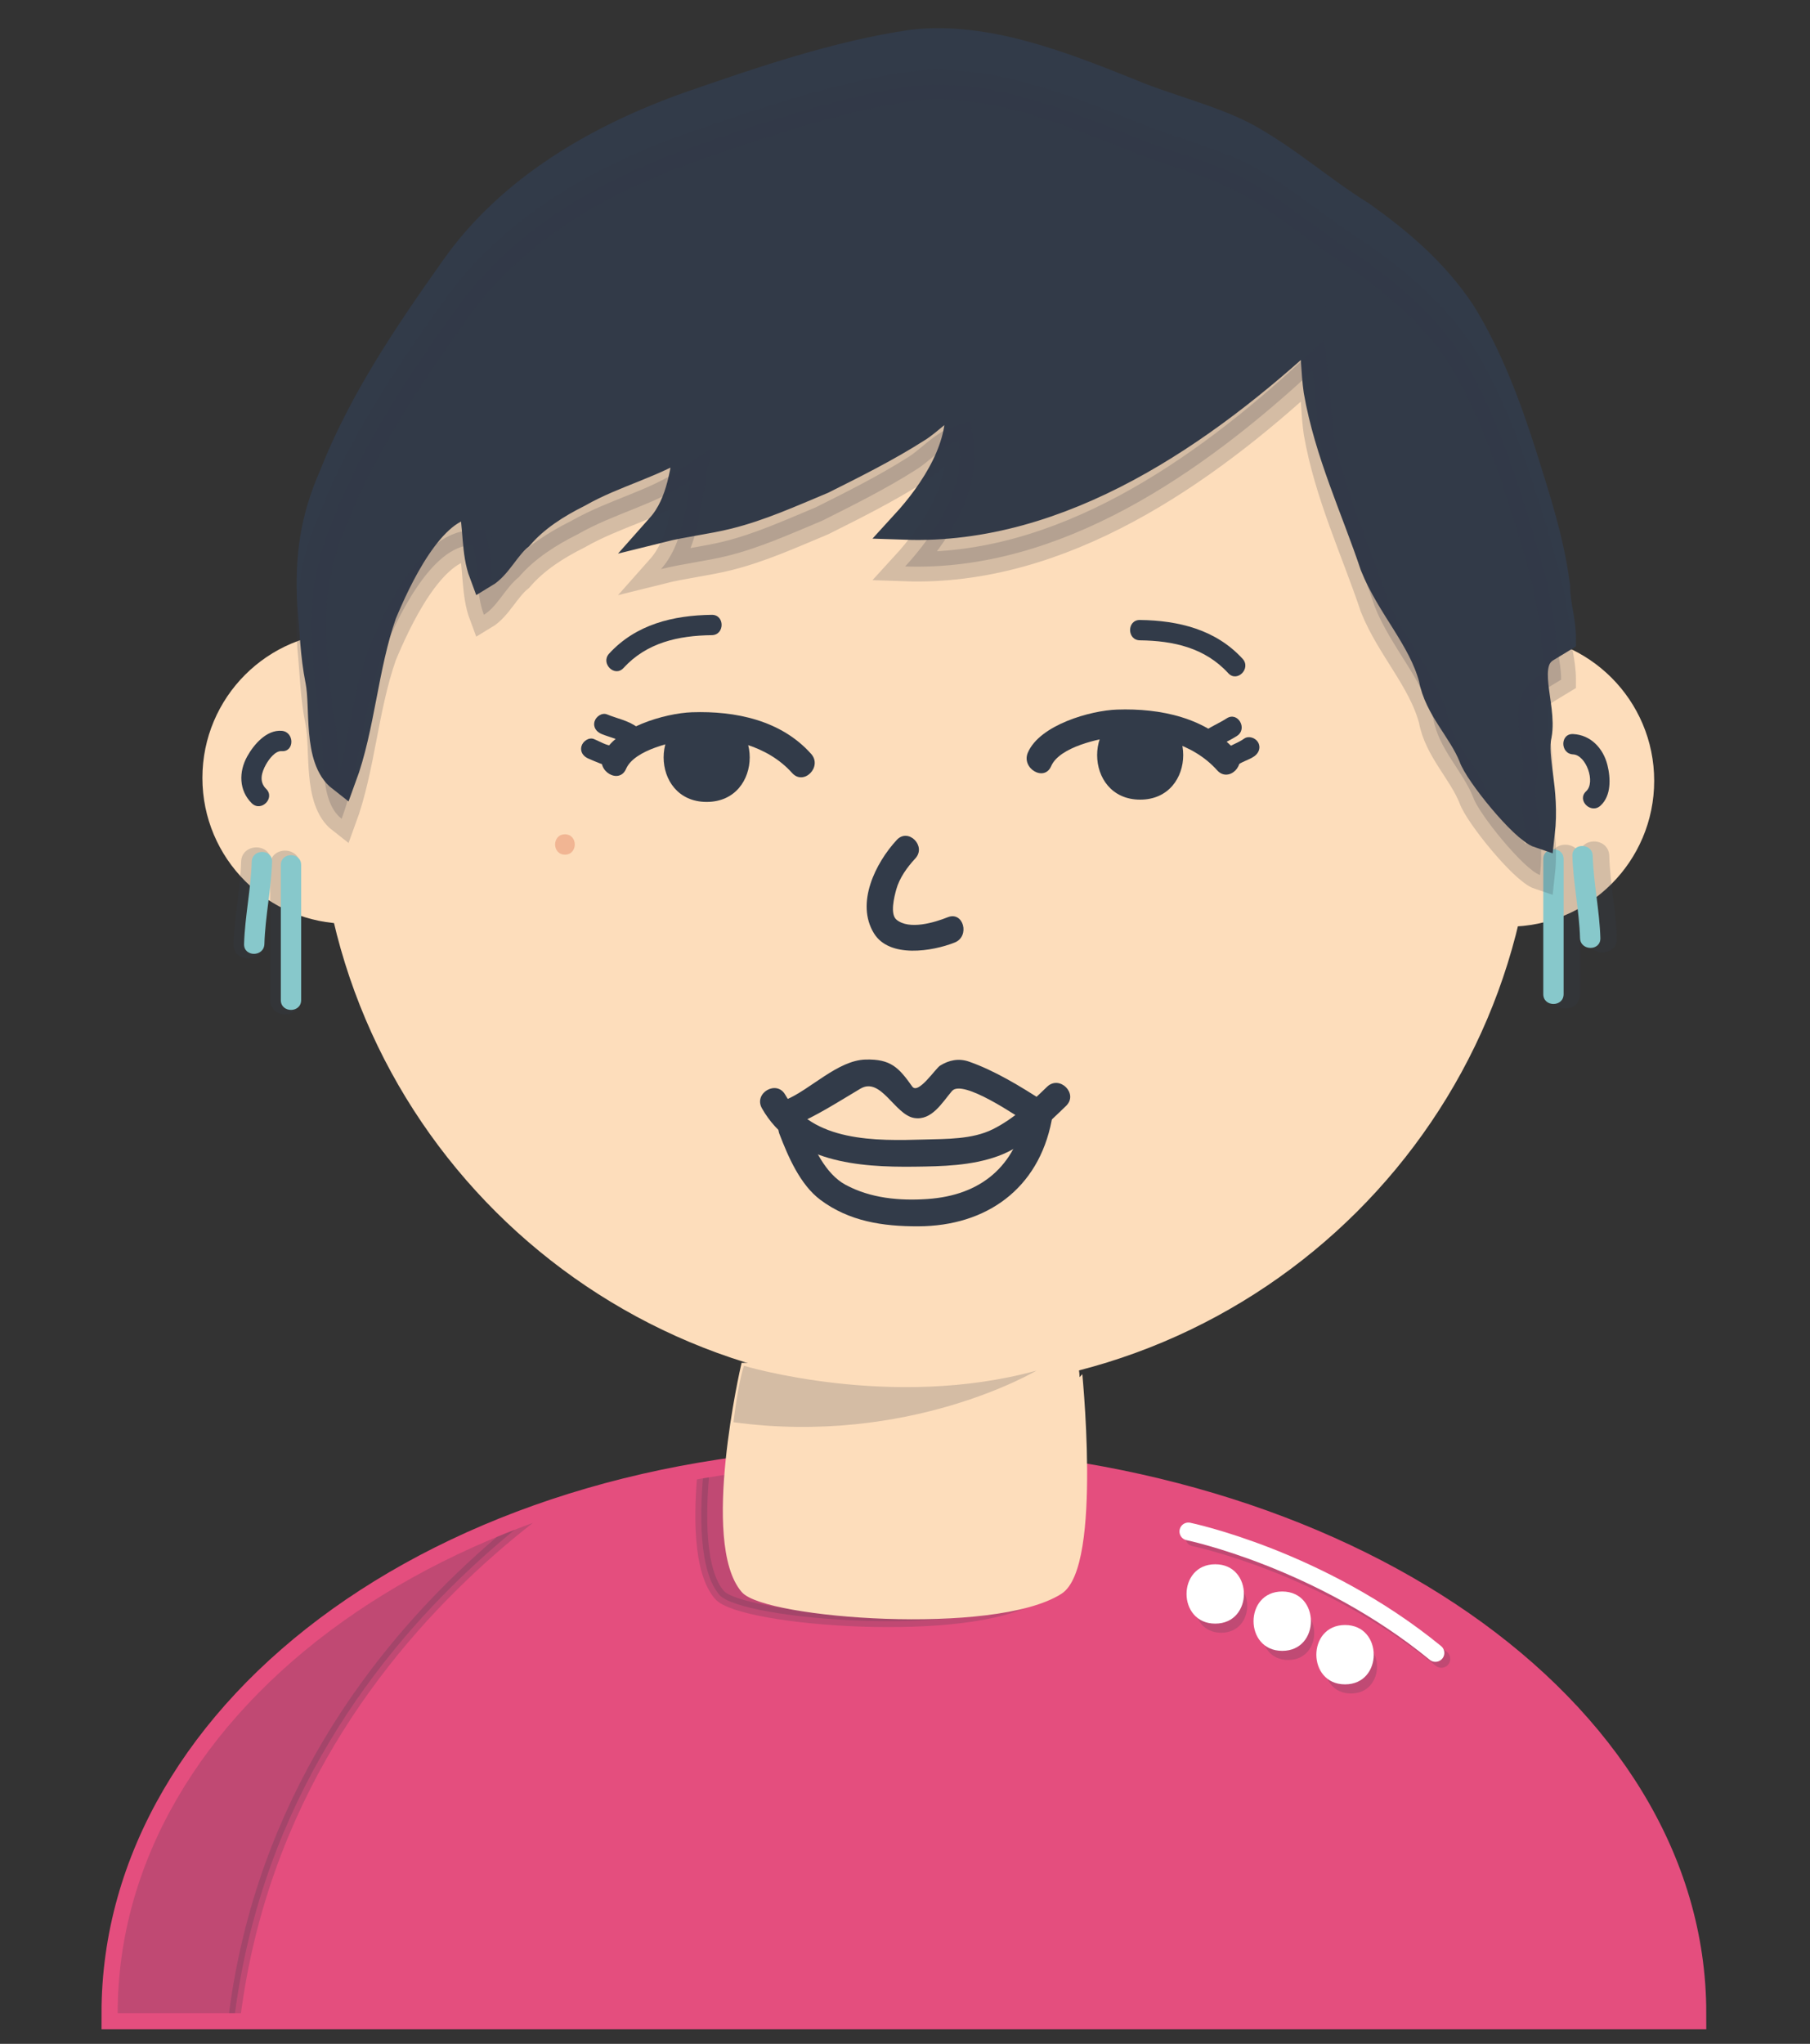 <?xml version="1.0" encoding="utf-8"?>
<!-- Generator: Adobe Illustrator 17.0.0, SVG Export Plug-In . SVG Version: 6.00 Build 0)  -->
<!DOCTYPE svg PUBLIC "-//W3C//DTD SVG 1.1//EN" "http://www.w3.org/Graphics/SVG/1.1/DTD/svg11.dtd">
<svg version="1.1" id="Calque_1" xmlns="http://www.w3.org/2000/svg" xmlns:xlink="http://www.w3.org/1999/xlink" x="0px" y="0px"
	 width="293.78px" height="331.593px" viewBox="0 0 293.78 331.593" enable-background="new 0 0 293.78 331.593"
	 xml:space="preserve">
<rect x="0" y="0" width="293.78" height="331.593" fill="#333333" stroke="none"/>
<g>
	<g>
		<path fill="#323B49" d="M257.299,114.769c1.13-0.084,2.123,1.425,2.636,2.25c0.815,1.311,1.159,2.935-0.027,4.104
			c-1.574,1.552,0.848,3.973,2.422,2.422c2.258-2.227,2.087-5.219,0.761-7.897c-1.003-2.026-3.32-4.487-5.792-4.303
			C255.111,111.508,255.095,114.933,257.299,114.769L257.299,114.769z"/>
	</g>
</g>
<g>
	<path fill="#E44E7E" stroke="#E44E7E" stroke-width="5.248" stroke-miterlimit="10" d="M146.711,237.384
		c-73.025-0.983-127.61,39.949-127.61,89.229h255.22C274.321,277.333,217.182,238.332,146.711,237.384z"/>
	<g>
		<g>
			<defs>
				<path id="SVGID_1_" d="M146.711,237.384c-73.025-0.983-127.61,39.949-127.61,89.229h255.22
					C274.321,277.333,217.182,238.332,146.711,237.384z"/>
			</defs>
			<clipPath id="SVGID_2_">
				<use xlink:href="#SVGID_1_"  overflow="visible"/>
			</clipPath>
			
				<path opacity="0.2" clip-path="url(#SVGID_2_)" fill="#323B49" stroke="#323B49" stroke-width="1.926" stroke-miterlimit="10" enable-background="new    " d="
				M106.805,232.876c0,0-66.2,30.813-69.57,103.993c-3.37,73.181-36.831,5.055-37.553,5.296s-4.333-27.202-4.333-27.202
				l20.221-32.974l20.943-21.461L106.805,232.876z"/>
		</g>
		<g>
			<defs>
				<path id="SVGID_3_" d="M146.711,237.384c-73.025-0.983-127.61,39.949-127.61,89.229h255.22
					C274.321,277.333,217.182,238.332,146.711,237.384z"/>
			</defs>
			<clipPath id="SVGID_4_">
				<use xlink:href="#SVGID_3_"  overflow="visible"/>
			</clipPath>
			
				<path opacity="0.2" clip-path="url(#SVGID_4_)" fill="#323B49" stroke="#323B49" stroke-width="1.926" stroke-miterlimit="10" enable-background="new    " d="
				M168.038,258.961c-10.638,6.783-47.733,3.896-51.267-0.201c-6.63-7.686,0-36.389,0-36.389h54.309
				C171.079,222.372,174.521,254.828,168.038,258.961z"/>
		</g>
	</g>
	<path fill="#FDDDBB" stroke="#FDDDBB" stroke-width="0.963" stroke-miterlimit="10" d="M172.017,258.175
		c-10.638,6.783-47.733,3.896-51.267-0.201c-6.63-7.686,0-36.389,0-36.389h54.309C175.058,221.585,178.5,254.041,172.017,258.175z"
		/>
	<circle fill="#FDDDBB" stroke="#FDDDBB" stroke-width="0.963" stroke-miterlimit="10" cx="56.512" cy="126.209" r="23.179"/>
	<circle fill="#FDDDBB" stroke="#FDDDBB" stroke-width="0.963" stroke-miterlimit="10" cx="244.829" cy="126.681" r="23.179"/>
	<path fill="#FDDDBB" stroke="#FDDDBB" stroke-width="0.963" stroke-miterlimit="10" d="M248.666,127.032
		c0,54.094-44.015,97.945-98.311,97.945s-98.311-43.852-98.311-97.945S96.962,18.808,151.258,18.808S248.666,72.938,248.666,127.032
		z"/>
	<g>
		<g>
			<path fill="#323B49" d="M45.709,118.568c-2.459-0.183-4.505,2.219-5.58,4.145c-1.393,2.497-1.367,5.536,0.734,7.607
				c1.516,1.494,3.849-0.837,2.333-2.333c-1.179-1.163-0.754-2.648-0.026-3.953c0.449-0.805,1.481-2.246,2.539-2.167
				C47.832,122.026,47.817,118.725,45.709,118.568L45.709,118.568z"/>
		</g>
	</g>
	<g>
		<g>
			<path fill="#323B49" d="M255.332,122.393c2.118,0.101,3.694,4.537,2.115,5.981c-1.573,1.439,0.766,3.765,2.333,2.333
				c1.77-1.618,1.648-4.481,1.115-6.607c-0.676-2.696-2.706-4.87-5.563-5.006C253.205,118.993,253.214,122.292,255.332,122.393
				L255.332,122.393z"/>
		</g>
	</g>
	<g>
		<g>
			<path fill="#323B49" d="M115.53,99.75c-6.255,0.079-12.309,1.541-16.666,6.296c-1.434,1.565,0.893,3.904,2.333,2.333
				c3.79-4.135,8.914-5.261,14.333-5.329C117.656,103.022,117.659,99.723,115.53,99.75L115.53,99.75z"/>
		</g>
	</g>
	<g>
		<g>
			<path fill="#323B49" d="M185.021,103.887c5.42,0.069,10.544,1.194,14.333,5.329c1.44,1.571,3.767-0.768,2.333-2.333
				c-4.357-4.754-10.411-6.216-16.666-6.296C182.893,100.561,182.895,103.86,185.021,103.887L185.021,103.887z"/>
		</g>
	</g>
	<g>
		<g>
			<path fill="#323B49" d="M200.649,121.881c-4.867-5.461-12.286-6.997-19.348-6.758c-4.312,0.146-12.537,2.492-14.467,6.976
				c-1.102,2.561,2.664,4.791,3.776,2.207c1.349-3.135,7.862-4.517,10.69-4.81c5.782-0.597,12.331,1.074,16.256,5.477
				C199.436,127.083,202.518,123.979,200.649,121.881L200.649,121.881z"/>
		</g>
	</g>
	<g>
		<g>
			<path fill="#323B49" d="M131.657,122.315c-4.867-5.461-12.286-6.997-19.348-6.758c-4.312,0.146-12.537,2.492-14.467,6.976
				c-1.102,2.561,2.664,4.791,3.776,2.207c1.349-3.135,7.862-4.517,10.69-4.81c5.782-0.597,12.331,1.074,16.256,5.477
				C130.445,127.516,133.527,124.412,131.657,122.315L131.657,122.315z"/>
		</g>
	</g>
	<g>
		<g>
			<path fill="#323B49" d="M169.322,178.64c-3.688-2.391-7.892-4.953-12.045-6.401c-1.668-0.581-3.263-0.248-4.695,0.652
				c-0.756,0.475-3.555,4.75-4.52,3.386c-2.18-3.081-3.492-4.483-7.577-4.374c-4.515,0.12-8.948,4.874-12.935,6.529
				c-2.566,1.065-1.442,5.298,1.163,4.217c3.815-1.583,7.388-3.918,10.942-6.022c3.329-1.971,5.576,4.219,8.703,4.753
				c2.87,0.491,4.581-2.524,6.155-4.369c1.726-2.024,10.749,4.203,12.603,5.405C169.489,183.955,171.678,180.168,169.322,178.64
				L169.322,178.64z"/>
		</g>
	</g>
	<g>
		<g>
			<path fill="#323B49" d="M123.667,179.808c4.961,8.769,15.683,9.584,24.753,9.474c4.535-0.055,9.224-0.15,13.535-1.704
				c4.353-1.569,7.83-5.023,11.086-8.167c2.032-1.962-1.064-5.05-3.092-3.092c-2.712,2.618-5.414,5.2-8.817,6.894
				c-3.326,1.655-7.5,1.554-11.111,1.663c-7.762,0.233-18.217,0.433-22.578-7.275C126.054,175.147,122.276,177.35,123.667,179.808
				L123.667,179.808z"/>
		</g>
	</g>
	<path fill="none" stroke="#000000" stroke-width="4.814" stroke-miterlimit="10" d="M171.079,266.819"/>
	<path fill="none" stroke="#000000" stroke-width="4.814" stroke-miterlimit="10" d="M122.934,266.819"/>
	<path fill="none" stroke="#000000" stroke-width="4.814" stroke-miterlimit="10" d="M166.264,277.411"/>
	<path fill="none" stroke="#000000" stroke-width="4.814" stroke-miterlimit="10" d="M125.822,277.411"/>
	<path fill="none" stroke="#000000" stroke-width="4.814" stroke-miterlimit="10" d="M159.524,288.966"/>
	<path fill="none" stroke="#000000" stroke-width="4.814" stroke-miterlimit="10" d="M132.563,288.966"/>
	<g>
		<g>
			<path fill="#323B49" d="M185.061,129.733c9.314,0,9.314-14.444,0-14.444C175.747,115.29,175.747,129.733,185.061,129.733
				L185.061,129.733z"/>
		</g>
	</g>
	<g>
		<g>
			<path fill="#323B49" d="M114.699,130.103c9.314,0,9.314-14.444,0-14.444S105.384,130.103,114.699,130.103L114.699,130.103z"/>
		</g>
	</g>
	<g>
		<g>
			<path fill="#323B49" d="M103.391,117.955c-1.424-1.062-3.247-1.383-4.863-2.048c-0.833-0.343-1.813,0.365-2.029,1.152
				c-0.261,0.947,0.321,1.687,1.152,2.029c1.363,0.561,2.875,0.821,4.075,1.716c0.723,0.539,1.841,0.119,2.257-0.592
				C104.476,119.37,104.111,118.491,103.391,117.955L103.391,117.955z"/>
		</g>
	</g>
	<g>
		<g>
			<path fill="#323B49" d="M99.501,121.023c-1.063-0.041-2.129-0.721-3.09-1.117c-0.833-0.343-1.813,0.365-2.029,1.152
				c-0.261,0.947,0.321,1.687,1.152,2.029c1.317,0.543,2.512,1.179,3.967,1.235C101.629,124.404,101.621,121.105,99.501,121.023
				L99.501,121.023z"/>
		</g>
	</g>
	<g>
		<g>
			<path fill="#323B49" d="M199.112,116.543c-1.301,0.841-2.765,1.407-3.999,2.352c-0.712,0.546-1.089,1.408-0.592,2.257
				c0.412,0.703,1.541,1.14,2.257,0.592c1.233-0.946,2.698-1.511,3.999-2.352C202.556,118.241,200.904,115.384,199.112,116.543
				L199.112,116.543z"/>
		</g>
	</g>
	<g>
		<g>
			<path fill="#323B49" d="M201.935,119.837c-1.17,0.83-2.554,1.131-3.627,2.14c-1.552,1.46,0.785,3.789,2.333,2.333
				c0.746-0.702,2.052-0.981,2.959-1.624c0.732-0.519,1.076-1.43,0.592-2.257C203.767,119.704,202.669,119.316,201.935,119.837
				L201.935,119.837z"/>
		</g>
	</g>
	<g>
		<g>
			<path fill="#F1B593" d="M91.695,138.658c2.127,0,2.127-3.299,0-3.299S89.568,138.658,91.695,138.658L91.695,138.658z"/>
		</g>
	</g>
	<g>
		<g>
			<path fill="#323B49" d="M145.555,136.269c-3.431,3.704-6.728,10.269-3.693,15.172c2.513,4.059,9.489,2.911,13.1,1.471
				c2.515-1.003,1.419-5.118-1.131-4.101c-2.154,0.859-6.242,2.101-8.316,0.406c-1.102-0.901-0.354-3.778-0.053-4.876
				c0.524-1.912,1.772-3.632,3.099-5.064C150.423,137.268,147.423,134.253,145.555,136.269L145.555,136.269z"/>
		</g>
	</g>
	<g>
		<g opacity="0.2">
			<line fill="none" x1="253.78" y1="138.914" x2="253.78" y2="160.914"/>
			<g>
				<path fill="#323B49" d="M251.658,139.375c0,7.305,0,14.609,0,21.914c0,3.105,4.815,3.105,4.815,0c0-7.305,0-14.609,0-21.914
					C256.473,136.27,251.658,136.27,251.658,139.375L251.658,139.375z"/>
			</g>
		</g>
		<g opacity="0.2">
			<path fill="#323B49" d="M258.79,138.848c0.055,4.276,1.186,9.072,1.241,13.347"/>
			<g>
				<path fill="#323B49" d="M256.382,138.848c0.133,4.476,1.108,8.871,1.241,13.347c0.092,3.097,4.907,3.106,4.815,0
					c-0.133-4.476-1.108-8.871-1.241-13.347C261.105,135.75,256.29,135.741,256.382,138.848L256.382,138.848z"/>
			</g>
		</g>
	</g>
	<g opacity="0.2">
		<line fill="none" x1="45.78" y1="139.914" x2="45.78" y2="161.914"/>
		<g>
			<path fill="#323B49" d="M43.859,140.338c0,7.305,0,14.609,0,21.914c0,3.105,4.815,3.105,4.815,0c0-7.305,0-14.609,0-21.914
				C48.674,137.233,43.859,137.233,43.859,140.338L43.859,140.338z"/>
		</g>
	</g>
	<g opacity="0.2">
		<path fill="#323B49" d="M41.542,139.811c-0.055,4.275-1.186,9.072-1.241,13.347"/>
		<g>
			<path fill="#323B49" d="M39.135,139.811c-0.133,4.476-1.108,8.871-1.241,13.347c-0.092,3.106,4.722,3.097,4.815,0
				c0.133-4.476,1.108-8.871,1.241-13.347C44.042,136.704,39.227,136.713,39.135,139.811L39.135,139.811z"/>
		</g>
	</g>
	<g>
		<g>
			<path fill="#87C8CB" d="M250.49,139.375c0,7.305,0,14.609,0,21.914c0,2.127,3.299,2.127,3.299,0c0-7.305,0-14.609,0-21.914
				C253.789,137.247,250.49,137.247,250.49,139.375L250.49,139.375z"/>
		</g>
	</g>
	<g>
		<g>
			<path fill="#87C8CB" d="M255.214,138.848c0.133,4.476,1.108,8.871,1.241,13.347c0.063,2.122,3.362,2.129,3.299,0
				c-0.133-4.476-1.108-8.871-1.241-13.347C258.45,136.725,255.151,136.719,255.214,138.848L255.214,138.848z"/>
		</g>
	</g>
	<g>
		<g>
			<path fill="#87C8CB" d="M45.58,140.338c0,7.305,0,14.609,0,21.914c0,2.127,3.299,2.127,3.299,0c0-7.305,0-14.609,0-21.914
				C48.879,138.21,45.58,138.21,45.58,140.338L45.58,140.338z"/>
		</g>
	</g>
	<g>
		<g>
			<path fill="#87C8CB" d="M40.856,139.811c-0.133,4.476-1.108,8.871-1.241,13.347c-0.063,2.129,3.236,2.122,3.299,0
				c0.133-4.476,1.108-8.871,1.241-13.347C44.218,137.682,40.919,137.688,40.856,139.811L40.856,139.811z"/>
		</g>
	</g>
	<g>
		<g>
			<path fill="#323B49" d="M126.507,183.97c1.426,3.707,3.365,8.235,6.646,10.691c4.682,3.504,10.158,4.315,15.887,4.297
				c11.043-0.035,19.503-6.068,21.648-17.138c0.534-2.755-3.681-3.93-4.217-1.163c-1.668,8.607-7.288,13.278-15.932,13.871
				c-4.549,0.312-9.253-0.118-13.311-2.313c-3.281-1.775-5.222-6.075-6.503-9.407C129.723,180.204,125.493,181.334,126.507,183.97
				L126.507,183.97z"/>
		</g>
	</g>
	<path fill="#323B49" stroke="#323B49" stroke-width="4.814" stroke-miterlimit="10" d="M253.385,103.53
		c0-3.049-0.941-5.301-0.941-8.35c-0.963-7.404-3.11-13.938-5.288-20.906c-2.613-8.275-5.724-16.551-10.079-23.52
		c-4.355-6.533-10.018-11.324-16.115-15.68c-6.969-4.356-11.65-8.733-18.618-12.653c-5.662-3.049-13.177-4.769-19.274-7.382
		c-10.889-4.356-23.084-9.147-34.844-7.84c-12.195,1.742-24.826,6.098-36.151,10.018c-14.809,5.227-29.182,13.502-38.328,26.569
		c-7.404,10.453-14.809,21.342-19.6,33.537c-3.049,6.969-3.92,13.067-3.484,20.906c0.436,4.355,0.436,7.84,1.307,12.195
		c0.871,4.355-0.436,12.631,3.484,15.68c3.049-8.275,3.484-17.858,6.533-26.569c2.178-5.227,7.84-17.858,14.809-17.858
		c0.871,3.92,0.436,7.84,1.742,11.324c2.178-1.307,3.484-4.355,5.662-6.098c2.613-3.049,6.098-5.227,9.582-6.969
		c6.098-3.484,12.631-4.791,18.293-8.711c-0.871,4.791-1.307,10.453-4.791,14.373c3.484-0.871,7.404-1.307,10.889-2.178
		c5.227-1.307,10.018-3.484,15.244-5.662c5.227-2.613,10.453-5.227,15.244-8.275c2.178-1.307,4.355-3.92,6.969-4.791
		c1.307,7.404-3.92,15.244-8.711,20.471c25.262,0.871,48.346-15.244,66.204-31.795c0.436,3.484,0.436,6.969,0.871,10.018
		c1.742,10.018,6.098,19.164,9.147,28.311c2.613,6.533,7.787,11.774,9.529,18.307c0.871,4.791,4.724,8.307,6.466,12.662
		c0.871,2.613,8.211,11.686,10.824,12.557c0.826-7.265-1.366-12.095-0.495-16.015c0.871-4.791-2.807-11.719,1.486-14.199
		L253.385,103.53z"/>
	
		<path opacity="0.2" fill="#323B49" stroke="#323B49" stroke-width="4.814" stroke-miterlimit="10" enable-background="new    " d="
		M253.385,110.27c0-3.049-0.941-5.301-0.941-8.35c-0.963-7.404-3.11-13.938-5.288-20.906c-2.613-8.275-5.724-16.551-10.079-23.52
		c-4.355-6.533-10.018-11.324-16.115-15.68c-6.969-4.355-11.65-8.733-18.618-12.653c-5.662-3.049-13.177-4.769-19.274-7.382
		c-10.889-4.356-23.084-9.147-34.844-7.84c-12.195,1.742-24.826,6.098-36.151,10.018c-14.809,5.227-29.182,13.502-38.328,26.569
		c-7.404,10.453-14.809,21.342-19.6,33.537c-3.049,6.969-3.92,13.067-3.484,20.906c0.436,4.355,0.436,7.84,1.307,12.195
		c0.871,4.356-0.436,12.631,3.484,15.68c3.049-8.275,3.484-17.858,6.533-26.569c2.178-5.227,7.84-17.858,14.809-17.858
		c0.871,3.92,0.436,7.84,1.742,11.324c2.178-1.307,3.484-4.356,5.662-6.098c2.613-3.049,6.098-5.227,9.582-6.969
		c6.098-3.484,12.631-4.791,18.293-8.711c-0.871,4.791-1.307,10.453-4.791,14.373c3.484-0.871,7.404-1.307,10.889-2.178
		c5.227-1.307,10.018-3.484,15.244-5.662c5.227-2.613,10.453-5.227,15.244-8.275c2.178-1.307,4.355-3.92,6.969-4.791
		c1.307,7.404-3.92,15.244-8.711,20.471c25.262,0.871,48.346-15.244,66.204-31.795c0.436,3.484,0.436,6.969,0.871,10.018
		c1.742,10.018,6.098,19.164,9.147,28.311c2.613,6.533,7.787,11.774,9.529,18.307c0.871,4.791,4.724,8.307,6.466,12.662
		c0.871,2.613,8.211,11.686,10.824,12.557c0.826-7.265-1.366-12.095-0.495-16.015c0.871-4.791-2.807-11.719,1.486-14.199
		L253.385,110.27z"/>
	<g>
		<g opacity="0.2">
			<path fill="#323B49" d="M198.207,260.528"/>
			<g>
				<path fill="#323B49" d="M198.207,264.899c5.638,0,5.638-8.742,0-8.742S192.569,264.899,198.207,264.899L198.207,264.899z"/>
			</g>
		</g>
		<g opacity="0.2">
			<path fill="#323B49" d="M209.081,264.946"/>
			<g>
				<path fill="#323B49" d="M209.081,269.317c5.638,0,5.638-8.742,0-8.742S203.443,269.317,209.081,269.317L209.081,269.317z"/>
			</g>
		</g>
		<g opacity="0.2">
			<path fill="#323B49" d="M219.275,270.383"/>
			<g>
				<path fill="#323B49" d="M219.275,274.754c5.638,0,5.638-8.742,0-8.742C213.638,266.012,213.638,274.754,219.275,274.754
					L219.275,274.754z"/>
			</g>
		</g>
	</g>
	
		<path opacity="0.2" fill="none" stroke="#323B49" stroke-width="2.889" stroke-linecap="round" stroke-linejoin="round" stroke-miterlimit="10" enable-background="new    " d="
		M193.847,249.427c0,0,21.408,4.418,40.098,19.709"/>
	
		<path fill="none" stroke="#FFFFFF" stroke-width="2.889" stroke-linecap="round" stroke-linejoin="round" stroke-miterlimit="10" d="
		M192.884,248.464c0,0,21.408,4.418,40.098,19.709"/>
	<g>
		<g>
			<path fill="#FFFFFF" d="M197.244,263.417c6.209,0,6.209-9.629,0-9.629S191.035,263.417,197.244,263.417L197.244,263.417z"/>
		</g>
	</g>
	<g>
		<g>
			<path fill="#FFFFFF" d="M208.118,267.835c6.209,0,6.209-9.629,0-9.629S201.909,267.835,208.118,267.835L208.118,267.835z"/>
		</g>
	</g>
	<g>
		<g>
			<path fill="#FFFFFF" d="M218.313,273.272c6.209,0,6.209-9.629,0-9.629S212.103,273.272,218.313,273.272L218.313,273.272z"/>
		</g>
	</g>
	<path opacity="0.2" fill="#323B49" enable-background="new    " d="M120.749,221.585c0,0,23.989,7.238,47.469,0.787
		c0,0-20.55,12.255-49.166,8.371C119.052,230.743,119.769,224.497,120.749,221.585z"/>
</g>
</svg>
